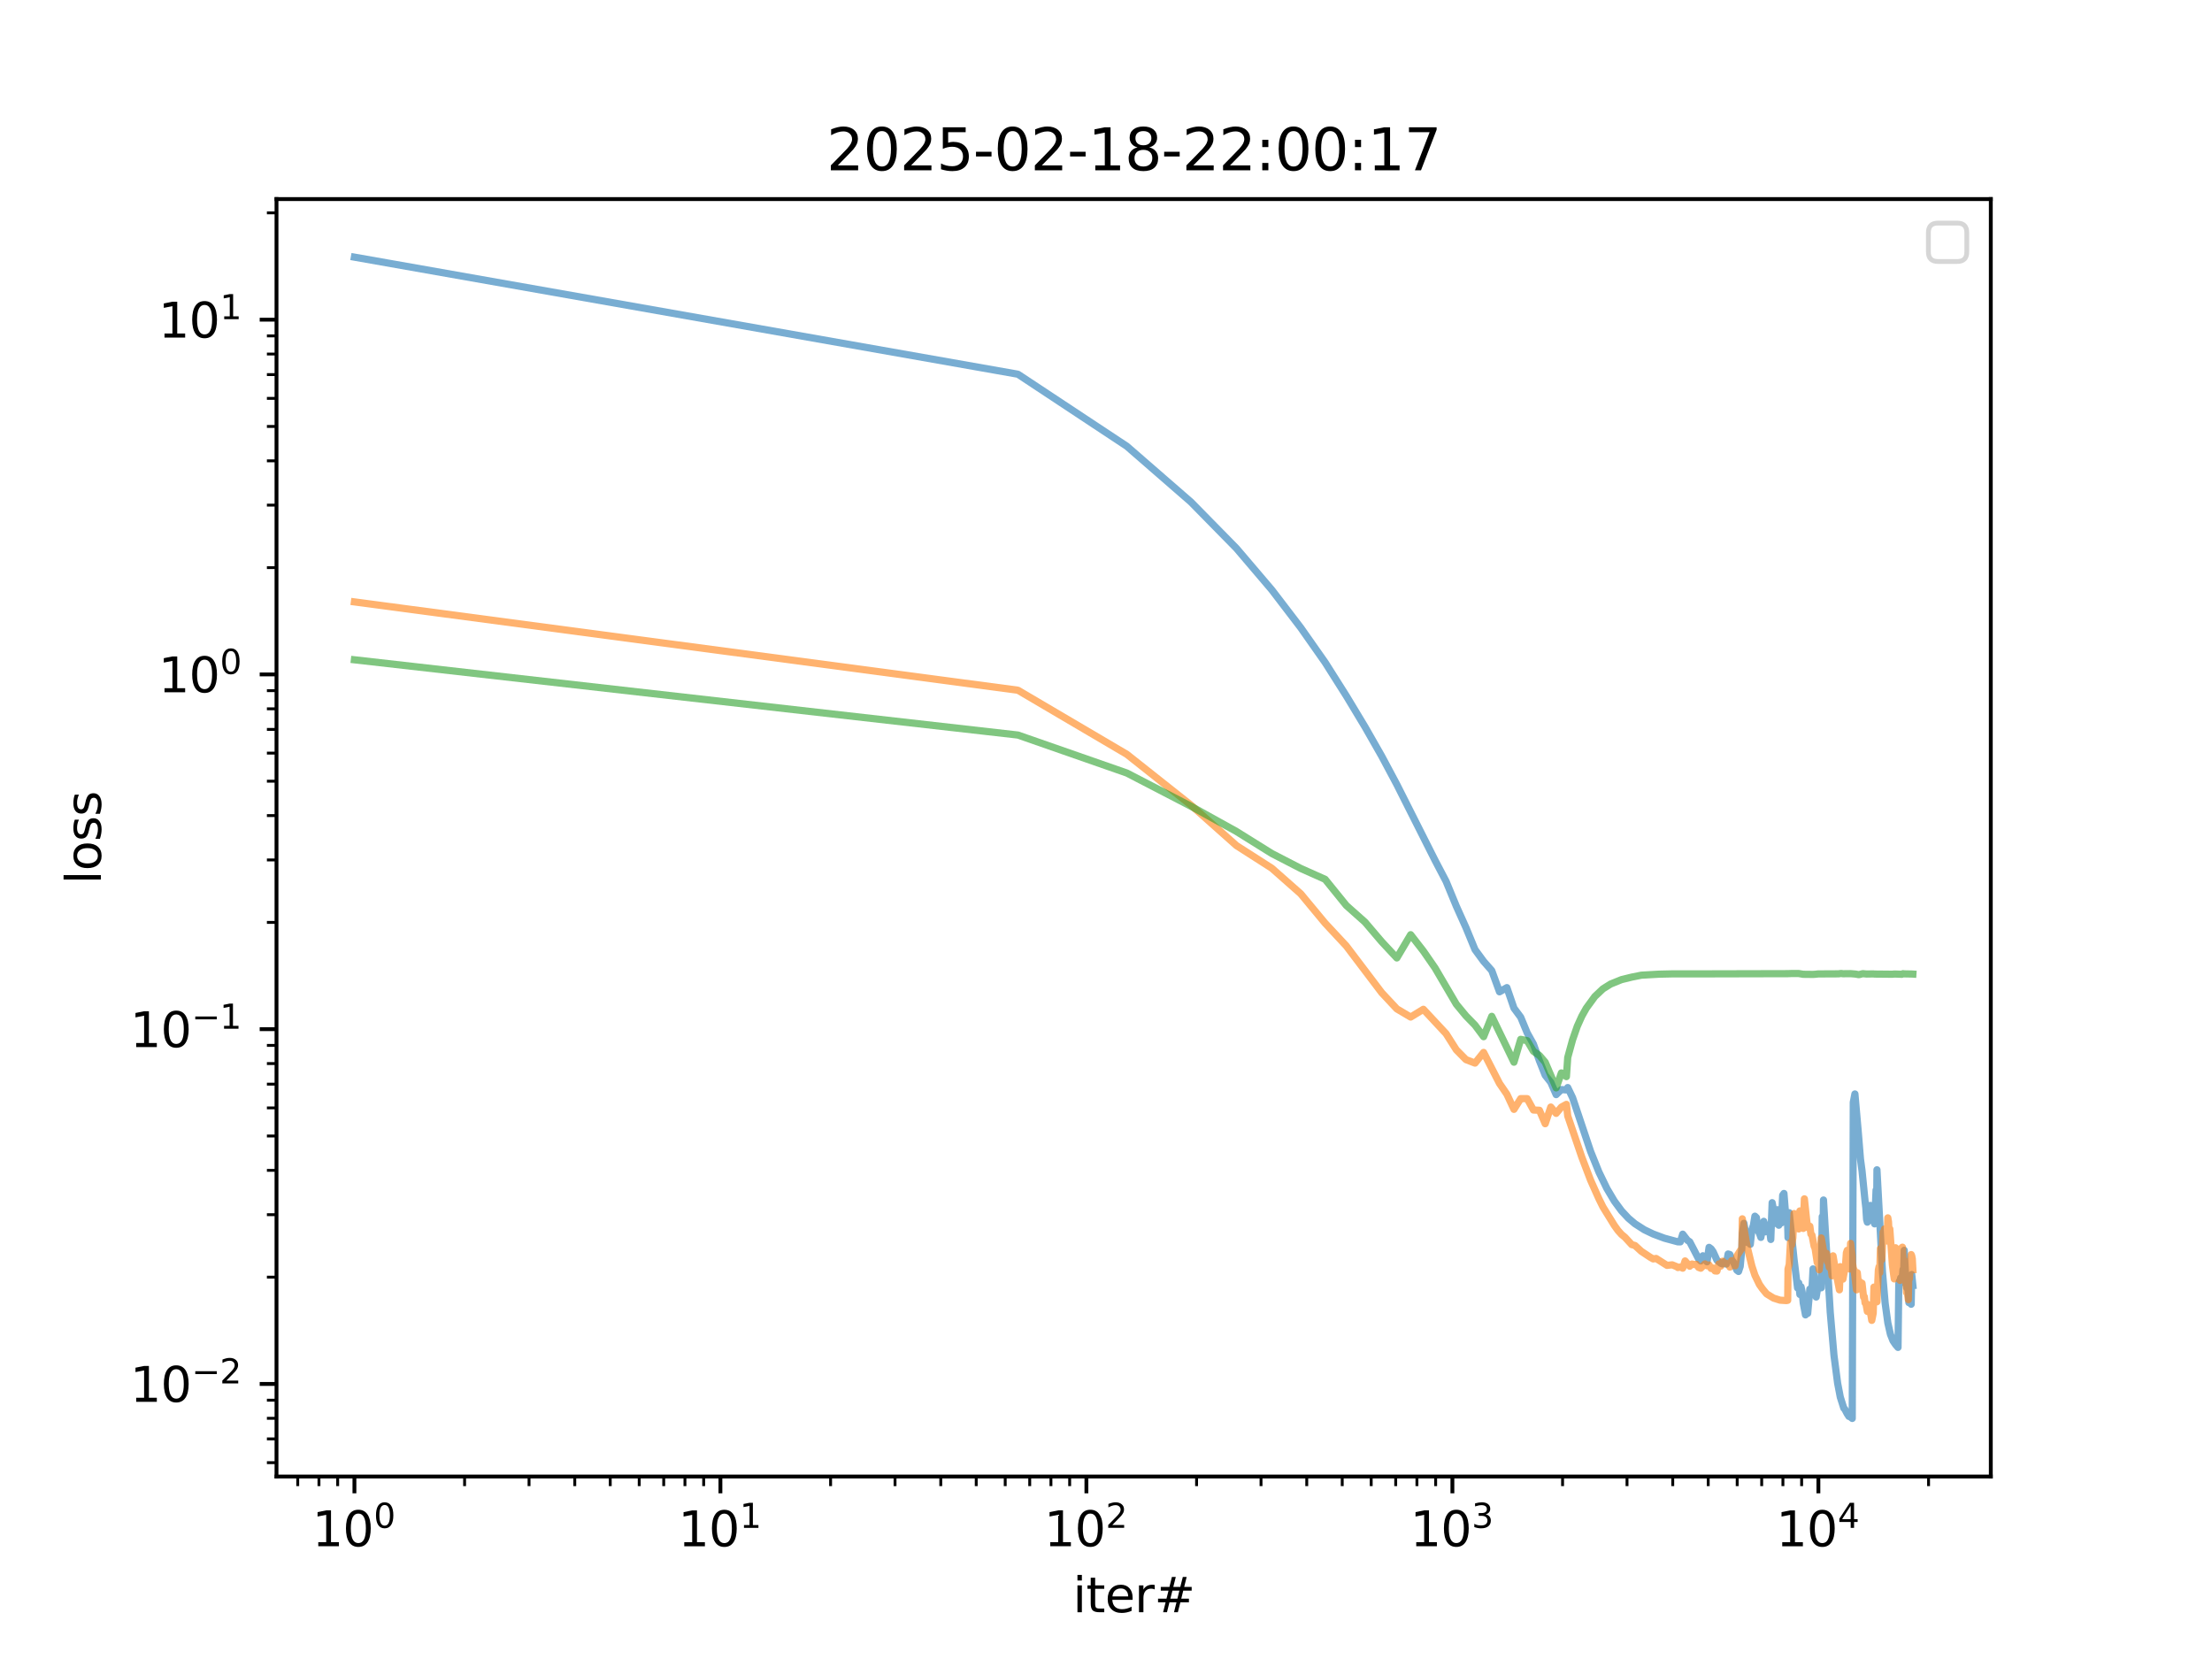 <?xml version="1.0" encoding="utf-8" standalone="no"?>
<!DOCTYPE svg PUBLIC "-//W3C//DTD SVG 1.1//EN"
  "http://www.w3.org/Graphics/SVG/1.1/DTD/svg11.dtd">
<svg xmlns:xlink="http://www.w3.org/1999/xlink" width="460.8pt" height="345.6pt" viewBox="0 0 460.8 345.6" xmlns="http://www.w3.org/2000/svg" version="1.1">
 <defs>
  <style type="text/css">*{stroke-linejoin: round; stroke-linecap: butt}</style>
 </defs>
 <g id="figure_1">
  <g id="patch_1">
   <path d="M 0 345.6 
L 460.8 345.6 
L 460.8 0 
L 0 0 
z
" style="fill: #ffffff"/>
  </g>
  <g id="axes_1">
   <g id="patch_2">
    <path d="M 57.6 307.584 
L 414.72 307.584 
L 414.72 41.472 
L 57.6 41.472 
z
" style="fill: #ffffff"/>
   </g>
   <g id="matplotlib.axis_1">
    <g id="xtick_1">
     <g id="line2d_1">
      <defs>
       <path id="m6dffc5ea0e" d="M 0 0 
L 0 3.5 
" style="stroke: #000000; stroke-width: 0.8"/>
      </defs>
      <g>
       <use xlink:href="#m6dffc5ea0e" x="73.833" y="307.584" style="stroke: #000000; stroke-width: 0.8"/>
      </g>
     </g>
     <g id="text_1">
      <!-- $\mathdefault{10^{0}}$ -->
      <g transform="translate(65.033 322.182) scale(0.1 -0.1)">
       <defs>
        <path id="DejaVuSans-31" d="M 794 531 
L 1825 531 
L 1825 4091 
L 703 3866 
L 703 4441 
L 1819 4666 
L 2450 4666 
L 2450 531 
L 3481 531 
L 3481 0 
L 794 0 
L 794 531 
z
" transform="scale(0.016)"/>
        <path id="DejaVuSans-30" d="M 2034 4250 
Q 1547 4250 1301 3770 
Q 1056 3291 1056 2328 
Q 1056 1369 1301 889 
Q 1547 409 2034 409 
Q 2525 409 2770 889 
Q 3016 1369 3016 2328 
Q 3016 3291 2770 3770 
Q 2525 4250 2034 4250 
z
M 2034 4750 
Q 2819 4750 3233 4129 
Q 3647 3509 3647 2328 
Q 3647 1150 3233 529 
Q 2819 -91 2034 -91 
Q 1250 -91 836 529 
Q 422 1150 422 2328 
Q 422 3509 836 4129 
Q 1250 4750 2034 4750 
z
" transform="scale(0.016)"/>
       </defs>
       <use xlink:href="#DejaVuSans-31" transform="translate(0 0.766)"/>
       <use xlink:href="#DejaVuSans-30" transform="translate(63.623 0.766)"/>
       <use xlink:href="#DejaVuSans-30" transform="translate(128.203 39.047) scale(0.7)"/>
      </g>
     </g>
    </g>
    <g id="xtick_2">
     <g id="line2d_2">
      <g>
       <use xlink:href="#m6dffc5ea0e" x="150.075" y="307.584" style="stroke: #000000; stroke-width: 0.8"/>
      </g>
     </g>
     <g id="text_2">
      <!-- $\mathdefault{10^{1}}$ -->
      <g transform="translate(141.275 322.182) scale(0.1 -0.1)">
       <use xlink:href="#DejaVuSans-31" transform="translate(0 0.684)"/>
       <use xlink:href="#DejaVuSans-30" transform="translate(63.623 0.684)"/>
       <use xlink:href="#DejaVuSans-31" transform="translate(128.203 38.966) scale(0.7)"/>
      </g>
     </g>
    </g>
    <g id="xtick_3">
     <g id="line2d_3">
      <g>
       <use xlink:href="#m6dffc5ea0e" x="226.318" y="307.584" style="stroke: #000000; stroke-width: 0.8"/>
      </g>
     </g>
     <g id="text_3">
      <!-- $\mathdefault{10^{2}}$ -->
      <g transform="translate(217.518 322.182) scale(0.1 -0.1)">
       <defs>
        <path id="DejaVuSans-32" d="M 1228 531 
L 3431 531 
L 3431 0 
L 469 0 
L 469 531 
Q 828 903 1448 1529 
Q 2069 2156 2228 2338 
Q 2531 2678 2651 2914 
Q 2772 3150 2772 3378 
Q 2772 3750 2511 3984 
Q 2250 4219 1831 4219 
Q 1534 4219 1204 4116 
Q 875 4013 500 3803 
L 500 4441 
Q 881 4594 1212 4672 
Q 1544 4750 1819 4750 
Q 2544 4750 2975 4387 
Q 3406 4025 3406 3419 
Q 3406 3131 3298 2873 
Q 3191 2616 2906 2266 
Q 2828 2175 2409 1742 
Q 1991 1309 1228 531 
z
" transform="scale(0.016)"/>
       </defs>
       <use xlink:href="#DejaVuSans-31" transform="translate(0 0.766)"/>
       <use xlink:href="#DejaVuSans-30" transform="translate(63.623 0.766)"/>
       <use xlink:href="#DejaVuSans-32" transform="translate(128.203 39.047) scale(0.7)"/>
      </g>
     </g>
    </g>
    <g id="xtick_4">
     <g id="line2d_4">
      <g>
       <use xlink:href="#m6dffc5ea0e" x="302.56" y="307.584" style="stroke: #000000; stroke-width: 0.8"/>
      </g>
     </g>
     <g id="text_4">
      <!-- $\mathdefault{10^{3}}$ -->
      <g transform="translate(293.76 322.182) scale(0.1 -0.1)">
       <defs>
        <path id="DejaVuSans-33" d="M 2597 2516 
Q 3050 2419 3304 2112 
Q 3559 1806 3559 1356 
Q 3559 666 3084 287 
Q 2609 -91 1734 -91 
Q 1441 -91 1130 -33 
Q 819 25 488 141 
L 488 750 
Q 750 597 1062 519 
Q 1375 441 1716 441 
Q 2309 441 2620 675 
Q 2931 909 2931 1356 
Q 2931 1769 2642 2001 
Q 2353 2234 1838 2234 
L 1294 2234 
L 1294 2753 
L 1863 2753 
Q 2328 2753 2575 2939 
Q 2822 3125 2822 3475 
Q 2822 3834 2567 4026 
Q 2313 4219 1838 4219 
Q 1578 4219 1281 4162 
Q 984 4106 628 3988 
L 628 4550 
Q 988 4650 1302 4700 
Q 1616 4750 1894 4750 
Q 2613 4750 3031 4423 
Q 3450 4097 3450 3541 
Q 3450 3153 3228 2886 
Q 3006 2619 2597 2516 
z
" transform="scale(0.016)"/>
       </defs>
       <use xlink:href="#DejaVuSans-31" transform="translate(0 0.766)"/>
       <use xlink:href="#DejaVuSans-30" transform="translate(63.623 0.766)"/>
       <use xlink:href="#DejaVuSans-33" transform="translate(128.203 39.047) scale(0.7)"/>
      </g>
     </g>
    </g>
    <g id="xtick_5">
     <g id="line2d_5">
      <g>
       <use xlink:href="#m6dffc5ea0e" x="378.803" y="307.584" style="stroke: #000000; stroke-width: 0.8"/>
      </g>
     </g>
     <g id="text_5">
      <!-- $\mathdefault{10^{4}}$ -->
      <g transform="translate(370.003 322.182) scale(0.1 -0.1)">
       <defs>
        <path id="DejaVuSans-34" d="M 2419 4116 
L 825 1625 
L 2419 1625 
L 2419 4116 
z
M 2253 4666 
L 3047 4666 
L 3047 1625 
L 3713 1625 
L 3713 1100 
L 3047 1100 
L 3047 0 
L 2419 0 
L 2419 1100 
L 313 1100 
L 313 1709 
L 2253 4666 
z
" transform="scale(0.016)"/>
       </defs>
       <use xlink:href="#DejaVuSans-31" transform="translate(0 0.684)"/>
       <use xlink:href="#DejaVuSans-30" transform="translate(63.623 0.684)"/>
       <use xlink:href="#DejaVuSans-34" transform="translate(128.203 38.966) scale(0.7)"/>
      </g>
     </g>
    </g>
    <g id="xtick_6">
     <g id="line2d_6">
      <defs>
       <path id="md550fd6988" d="M 0 0 
L 0 2 
" style="stroke: #000000; stroke-width: 0.6"/>
      </defs>
      <g>
       <use xlink:href="#md550fd6988" x="62.023" y="307.584" style="stroke: #000000; stroke-width: 0.6"/>
      </g>
     </g>
    </g>
    <g id="xtick_7">
     <g id="line2d_7">
      <g>
       <use xlink:href="#md550fd6988" x="66.444" y="307.584" style="stroke: #000000; stroke-width: 0.6"/>
      </g>
     </g>
    </g>
    <g id="xtick_8">
     <g id="line2d_8">
      <g>
       <use xlink:href="#md550fd6988" x="70.344" y="307.584" style="stroke: #000000; stroke-width: 0.6"/>
      </g>
     </g>
    </g>
    <g id="xtick_9">
     <g id="line2d_9">
      <g>
       <use xlink:href="#md550fd6988" x="96.784" y="307.584" style="stroke: #000000; stroke-width: 0.6"/>
      </g>
     </g>
    </g>
    <g id="xtick_10">
     <g id="line2d_10">
      <g>
       <use xlink:href="#md550fd6988" x="110.21" y="307.584" style="stroke: #000000; stroke-width: 0.6"/>
      </g>
     </g>
    </g>
    <g id="xtick_11">
     <g id="line2d_11">
      <g>
       <use xlink:href="#md550fd6988" x="119.735" y="307.584" style="stroke: #000000; stroke-width: 0.6"/>
      </g>
     </g>
    </g>
    <g id="xtick_12">
     <g id="line2d_12">
      <g>
       <use xlink:href="#md550fd6988" x="127.124" y="307.584" style="stroke: #000000; stroke-width: 0.6"/>
      </g>
     </g>
    </g>
    <g id="xtick_13">
     <g id="line2d_13">
      <g>
       <use xlink:href="#md550fd6988" x="133.161" y="307.584" style="stroke: #000000; stroke-width: 0.6"/>
      </g>
     </g>
    </g>
    <g id="xtick_14">
     <g id="line2d_14">
      <g>
       <use xlink:href="#md550fd6988" x="138.265" y="307.584" style="stroke: #000000; stroke-width: 0.6"/>
      </g>
     </g>
    </g>
    <g id="xtick_15">
     <g id="line2d_15">
      <g>
       <use xlink:href="#md550fd6988" x="142.687" y="307.584" style="stroke: #000000; stroke-width: 0.6"/>
      </g>
     </g>
    </g>
    <g id="xtick_16">
     <g id="line2d_16">
      <g>
       <use xlink:href="#md550fd6988" x="146.587" y="307.584" style="stroke: #000000; stroke-width: 0.6"/>
      </g>
     </g>
    </g>
    <g id="xtick_17">
     <g id="line2d_17">
      <g>
       <use xlink:href="#md550fd6988" x="173.027" y="307.584" style="stroke: #000000; stroke-width: 0.6"/>
      </g>
     </g>
    </g>
    <g id="xtick_18">
     <g id="line2d_18">
      <g>
       <use xlink:href="#md550fd6988" x="186.452" y="307.584" style="stroke: #000000; stroke-width: 0.6"/>
      </g>
     </g>
    </g>
    <g id="xtick_19">
     <g id="line2d_19">
      <g>
       <use xlink:href="#md550fd6988" x="195.978" y="307.584" style="stroke: #000000; stroke-width: 0.6"/>
      </g>
     </g>
    </g>
    <g id="xtick_20">
     <g id="line2d_20">
      <g>
       <use xlink:href="#md550fd6988" x="203.366" y="307.584" style="stroke: #000000; stroke-width: 0.6"/>
      </g>
     </g>
    </g>
    <g id="xtick_21">
     <g id="line2d_21">
      <g>
       <use xlink:href="#md550fd6988" x="209.403" y="307.584" style="stroke: #000000; stroke-width: 0.6"/>
      </g>
     </g>
    </g>
    <g id="xtick_22">
     <g id="line2d_22">
      <g>
       <use xlink:href="#md550fd6988" x="214.508" y="307.584" style="stroke: #000000; stroke-width: 0.6"/>
      </g>
     </g>
    </g>
    <g id="xtick_23">
     <g id="line2d_23">
      <g>
       <use xlink:href="#md550fd6988" x="218.929" y="307.584" style="stroke: #000000; stroke-width: 0.6"/>
      </g>
     </g>
    </g>
    <g id="xtick_24">
     <g id="line2d_24">
      <g>
       <use xlink:href="#md550fd6988" x="222.829" y="307.584" style="stroke: #000000; stroke-width: 0.6"/>
      </g>
     </g>
    </g>
    <g id="xtick_25">
     <g id="line2d_25">
      <g>
       <use xlink:href="#md550fd6988" x="249.269" y="307.584" style="stroke: #000000; stroke-width: 0.6"/>
      </g>
     </g>
    </g>
    <g id="xtick_26">
     <g id="line2d_26">
      <g>
       <use xlink:href="#md550fd6988" x="262.695" y="307.584" style="stroke: #000000; stroke-width: 0.6"/>
      </g>
     </g>
    </g>
    <g id="xtick_27">
     <g id="line2d_27">
      <g>
       <use xlink:href="#md550fd6988" x="272.22" y="307.584" style="stroke: #000000; stroke-width: 0.6"/>
      </g>
     </g>
    </g>
    <g id="xtick_28">
     <g id="line2d_28">
      <g>
       <use xlink:href="#md550fd6988" x="279.609" y="307.584" style="stroke: #000000; stroke-width: 0.6"/>
      </g>
     </g>
    </g>
    <g id="xtick_29">
     <g id="line2d_29">
      <g>
       <use xlink:href="#md550fd6988" x="285.646" y="307.584" style="stroke: #000000; stroke-width: 0.6"/>
      </g>
     </g>
    </g>
    <g id="xtick_30">
     <g id="line2d_30">
      <g>
       <use xlink:href="#md550fd6988" x="290.75" y="307.584" style="stroke: #000000; stroke-width: 0.6"/>
      </g>
     </g>
    </g>
    <g id="xtick_31">
     <g id="line2d_31">
      <g>
       <use xlink:href="#md550fd6988" x="295.172" y="307.584" style="stroke: #000000; stroke-width: 0.6"/>
      </g>
     </g>
    </g>
    <g id="xtick_32">
     <g id="line2d_32">
      <g>
       <use xlink:href="#md550fd6988" x="299.072" y="307.584" style="stroke: #000000; stroke-width: 0.6"/>
      </g>
     </g>
    </g>
    <g id="xtick_33">
     <g id="line2d_33">
      <g>
       <use xlink:href="#md550fd6988" x="325.512" y="307.584" style="stroke: #000000; stroke-width: 0.6"/>
      </g>
     </g>
    </g>
    <g id="xtick_34">
     <g id="line2d_34">
      <g>
       <use xlink:href="#md550fd6988" x="338.937" y="307.584" style="stroke: #000000; stroke-width: 0.6"/>
      </g>
     </g>
    </g>
    <g id="xtick_35">
     <g id="line2d_35">
      <g>
       <use xlink:href="#md550fd6988" x="348.463" y="307.584" style="stroke: #000000; stroke-width: 0.6"/>
      </g>
     </g>
    </g>
    <g id="xtick_36">
     <g id="line2d_36">
      <g>
       <use xlink:href="#md550fd6988" x="355.852" y="307.584" style="stroke: #000000; stroke-width: 0.6"/>
      </g>
     </g>
    </g>
    <g id="xtick_37">
     <g id="line2d_37">
      <g>
       <use xlink:href="#md550fd6988" x="361.889" y="307.584" style="stroke: #000000; stroke-width: 0.6"/>
      </g>
     </g>
    </g>
    <g id="xtick_38">
     <g id="line2d_38">
      <g>
       <use xlink:href="#md550fd6988" x="366.993" y="307.584" style="stroke: #000000; stroke-width: 0.6"/>
      </g>
     </g>
    </g>
    <g id="xtick_39">
     <g id="line2d_39">
      <g>
       <use xlink:href="#md550fd6988" x="371.414" y="307.584" style="stroke: #000000; stroke-width: 0.6"/>
      </g>
     </g>
    </g>
    <g id="xtick_40">
     <g id="line2d_40">
      <g>
       <use xlink:href="#md550fd6988" x="375.314" y="307.584" style="stroke: #000000; stroke-width: 0.6"/>
      </g>
     </g>
    </g>
    <g id="xtick_41">
     <g id="line2d_41">
      <g>
       <use xlink:href="#md550fd6988" x="401.754" y="307.584" style="stroke: #000000; stroke-width: 0.6"/>
      </g>
     </g>
    </g>
    <g id="text_6">
     <!-- iter# -->
     <g transform="translate(223.489 335.861) scale(0.1 -0.1)">
      <defs>
       <path id="DejaVuSans-69" d="M 603 3500 
L 1178 3500 
L 1178 0 
L 603 0 
L 603 3500 
z
M 603 4863 
L 1178 4863 
L 1178 4134 
L 603 4134 
L 603 4863 
z
" transform="scale(0.016)"/>
       <path id="DejaVuSans-74" d="M 1172 4494 
L 1172 3500 
L 2356 3500 
L 2356 3053 
L 1172 3053 
L 1172 1153 
Q 1172 725 1289 603 
Q 1406 481 1766 481 
L 2356 481 
L 2356 0 
L 1766 0 
Q 1100 0 847 248 
Q 594 497 594 1153 
L 594 3053 
L 172 3053 
L 172 3500 
L 594 3500 
L 594 4494 
L 1172 4494 
z
" transform="scale(0.016)"/>
       <path id="DejaVuSans-65" d="M 3597 1894 
L 3597 1613 
L 953 1613 
Q 991 1019 1311 708 
Q 1631 397 2203 397 
Q 2534 397 2845 478 
Q 3156 559 3463 722 
L 3463 178 
Q 3153 47 2828 -22 
Q 2503 -91 2169 -91 
Q 1331 -91 842 396 
Q 353 884 353 1716 
Q 353 2575 817 3079 
Q 1281 3584 2069 3584 
Q 2775 3584 3186 3129 
Q 3597 2675 3597 1894 
z
M 3022 2063 
Q 3016 2534 2758 2815 
Q 2500 3097 2075 3097 
Q 1594 3097 1305 2825 
Q 1016 2553 972 2059 
L 3022 2063 
z
" transform="scale(0.016)"/>
       <path id="DejaVuSans-72" d="M 2631 2963 
Q 2534 3019 2420 3045 
Q 2306 3072 2169 3072 
Q 1681 3072 1420 2755 
Q 1159 2438 1159 1844 
L 1159 0 
L 581 0 
L 581 3500 
L 1159 3500 
L 1159 2956 
Q 1341 3275 1631 3429 
Q 1922 3584 2338 3584 
Q 2397 3584 2469 3576 
Q 2541 3569 2628 3553 
L 2631 2963 
z
" transform="scale(0.016)"/>
       <path id="DejaVuSans-23" d="M 3272 2816 
L 2363 2816 
L 2100 1772 
L 3016 1772 
L 3272 2816 
z
M 2803 4594 
L 2478 3297 
L 3391 3297 
L 3719 4594 
L 4219 4594 
L 3897 3297 
L 4872 3297 
L 4872 2816 
L 3775 2816 
L 3519 1772 
L 4513 1772 
L 4513 1294 
L 3397 1294 
L 3072 0 
L 2572 0 
L 2894 1294 
L 1978 1294 
L 1656 0 
L 1153 0 
L 1478 1294 
L 494 1294 
L 494 1772 
L 1594 1772 
L 1856 2816 
L 850 2816 
L 850 3297 
L 1978 3297 
L 2297 4594 
L 2803 4594 
z
" transform="scale(0.016)"/>
      </defs>
      <use xlink:href="#DejaVuSans-69"/>
      <use xlink:href="#DejaVuSans-74" x="27.783"/>
      <use xlink:href="#DejaVuSans-65" x="66.992"/>
      <use xlink:href="#DejaVuSans-72" x="128.516"/>
      <use xlink:href="#DejaVuSans-23" x="169.629"/>
     </g>
    </g>
   </g>
   <g id="matplotlib.axis_2">
    <g id="ytick_1">
     <g id="line2d_42">
      <defs>
       <path id="mde129b23b1" d="M 0 0 
L -3.5 0 
" style="stroke: #000000; stroke-width: 0.8"/>
      </defs>
      <g>
       <use xlink:href="#mde129b23b1" x="57.6" y="288.301" style="stroke: #000000; stroke-width: 0.8"/>
      </g>
     </g>
     <g id="text_7">
      <!-- $\mathdefault{10^{-2}}$ -->
      <g transform="translate(27.1 292.1) scale(0.1 -0.1)">
       <defs>
        <path id="DejaVuSans-2212" d="M 678 2272 
L 4684 2272 
L 4684 1741 
L 678 1741 
L 678 2272 
z
" transform="scale(0.016)"/>
       </defs>
       <use xlink:href="#DejaVuSans-31" transform="translate(0 0.766)"/>
       <use xlink:href="#DejaVuSans-30" transform="translate(63.623 0.766)"/>
       <use xlink:href="#DejaVuSans-2212" transform="translate(128.203 39.047) scale(0.7)"/>
       <use xlink:href="#DejaVuSans-32" transform="translate(186.855 39.047) scale(0.7)"/>
      </g>
     </g>
    </g>
    <g id="ytick_2">
     <g id="line2d_43">
      <g>
       <use xlink:href="#mde129b23b1" x="57.6" y="214.397" style="stroke: #000000; stroke-width: 0.8"/>
      </g>
     </g>
     <g id="text_8">
      <!-- $\mathdefault{10^{-1}}$ -->
      <g transform="translate(27.1 218.196) scale(0.1 -0.1)">
       <use xlink:href="#DejaVuSans-31" transform="translate(0 0.684)"/>
       <use xlink:href="#DejaVuSans-30" transform="translate(63.623 0.684)"/>
       <use xlink:href="#DejaVuSans-2212" transform="translate(128.203 38.966) scale(0.7)"/>
       <use xlink:href="#DejaVuSans-31" transform="translate(186.855 38.966) scale(0.7)"/>
      </g>
     </g>
    </g>
    <g id="ytick_3">
     <g id="line2d_44">
      <g>
       <use xlink:href="#mde129b23b1" x="57.6" y="140.494" style="stroke: #000000; stroke-width: 0.8"/>
      </g>
     </g>
     <g id="text_9">
      <!-- $\mathdefault{10^{0}}$ -->
      <g transform="translate(33 144.293) scale(0.1 -0.1)">
       <use xlink:href="#DejaVuSans-31" transform="translate(0 0.766)"/>
       <use xlink:href="#DejaVuSans-30" transform="translate(63.623 0.766)"/>
       <use xlink:href="#DejaVuSans-30" transform="translate(128.203 39.047) scale(0.7)"/>
      </g>
     </g>
    </g>
    <g id="ytick_4">
     <g id="line2d_45">
      <g>
       <use xlink:href="#mde129b23b1" x="57.6" y="66.591" style="stroke: #000000; stroke-width: 0.8"/>
      </g>
     </g>
     <g id="text_10">
      <!-- $\mathdefault{10^{1}}$ -->
      <g transform="translate(33 70.39) scale(0.1 -0.1)">
       <use xlink:href="#DejaVuSans-31" transform="translate(0 0.684)"/>
       <use xlink:href="#DejaVuSans-30" transform="translate(63.623 0.684)"/>
       <use xlink:href="#DejaVuSans-31" transform="translate(128.203 38.966) scale(0.7)"/>
      </g>
     </g>
    </g>
    <g id="ytick_5">
     <g id="line2d_46">
      <defs>
       <path id="m8950543a00" d="M 0 0 
L -2 0 
" style="stroke: #000000; stroke-width: 0.6"/>
      </defs>
      <g>
       <use xlink:href="#m8950543a00" x="57.6" y="304.696" style="stroke: #000000; stroke-width: 0.6"/>
      </g>
     </g>
    </g>
    <g id="ytick_6">
     <g id="line2d_47">
      <g>
       <use xlink:href="#m8950543a00" x="57.6" y="299.748" style="stroke: #000000; stroke-width: 0.6"/>
      </g>
     </g>
    </g>
    <g id="ytick_7">
     <g id="line2d_48">
      <g>
       <use xlink:href="#m8950543a00" x="57.6" y="295.462" style="stroke: #000000; stroke-width: 0.6"/>
      </g>
     </g>
    </g>
    <g id="ytick_8">
     <g id="line2d_49">
      <g>
       <use xlink:href="#m8950543a00" x="57.6" y="291.682" style="stroke: #000000; stroke-width: 0.6"/>
      </g>
     </g>
    </g>
    <g id="ytick_9">
     <g id="line2d_50">
      <g>
       <use xlink:href="#m8950543a00" x="57.6" y="266.053" style="stroke: #000000; stroke-width: 0.6"/>
      </g>
     </g>
    </g>
    <g id="ytick_10">
     <g id="line2d_51">
      <g>
       <use xlink:href="#m8950543a00" x="57.6" y="253.04" style="stroke: #000000; stroke-width: 0.6"/>
      </g>
     </g>
    </g>
    <g id="ytick_11">
     <g id="line2d_52">
      <g>
       <use xlink:href="#m8950543a00" x="57.6" y="243.806" style="stroke: #000000; stroke-width: 0.6"/>
      </g>
     </g>
    </g>
    <g id="ytick_12">
     <g id="line2d_53">
      <g>
       <use xlink:href="#m8950543a00" x="57.6" y="236.644" style="stroke: #000000; stroke-width: 0.6"/>
      </g>
     </g>
    </g>
    <g id="ytick_13">
     <g id="line2d_54">
      <g>
       <use xlink:href="#m8950543a00" x="57.6" y="230.793" style="stroke: #000000; stroke-width: 0.6"/>
      </g>
     </g>
    </g>
    <g id="ytick_14">
     <g id="line2d_55">
      <g>
       <use xlink:href="#m8950543a00" x="57.6" y="225.845" style="stroke: #000000; stroke-width: 0.6"/>
      </g>
     </g>
    </g>
    <g id="ytick_15">
     <g id="line2d_56">
      <g>
       <use xlink:href="#m8950543a00" x="57.6" y="221.559" style="stroke: #000000; stroke-width: 0.6"/>
      </g>
     </g>
    </g>
    <g id="ytick_16">
     <g id="line2d_57">
      <g>
       <use xlink:href="#m8950543a00" x="57.6" y="217.779" style="stroke: #000000; stroke-width: 0.6"/>
      </g>
     </g>
    </g>
    <g id="ytick_17">
     <g id="line2d_58">
      <g>
       <use xlink:href="#m8950543a00" x="57.6" y="192.15" style="stroke: #000000; stroke-width: 0.6"/>
      </g>
     </g>
    </g>
    <g id="ytick_18">
     <g id="line2d_59">
      <g>
       <use xlink:href="#m8950543a00" x="57.6" y="179.136" style="stroke: #000000; stroke-width: 0.6"/>
      </g>
     </g>
    </g>
    <g id="ytick_19">
     <g id="line2d_60">
      <g>
       <use xlink:href="#m8950543a00" x="57.6" y="169.903" style="stroke: #000000; stroke-width: 0.6"/>
      </g>
     </g>
    </g>
    <g id="ytick_20">
     <g id="line2d_61">
      <g>
       <use xlink:href="#m8950543a00" x="57.6" y="162.741" style="stroke: #000000; stroke-width: 0.6"/>
      </g>
     </g>
    </g>
    <g id="ytick_21">
     <g id="line2d_62">
      <g>
       <use xlink:href="#m8950543a00" x="57.6" y="156.889" style="stroke: #000000; stroke-width: 0.6"/>
      </g>
     </g>
    </g>
    <g id="ytick_22">
     <g id="line2d_63">
      <g>
       <use xlink:href="#m8950543a00" x="57.6" y="151.942" style="stroke: #000000; stroke-width: 0.6"/>
      </g>
     </g>
    </g>
    <g id="ytick_23">
     <g id="line2d_64">
      <g>
       <use xlink:href="#m8950543a00" x="57.6" y="147.656" style="stroke: #000000; stroke-width: 0.6"/>
      </g>
     </g>
    </g>
    <g id="ytick_24">
     <g id="line2d_65">
      <g>
       <use xlink:href="#m8950543a00" x="57.6" y="143.876" style="stroke: #000000; stroke-width: 0.6"/>
      </g>
     </g>
    </g>
    <g id="ytick_25">
     <g id="line2d_66">
      <g>
       <use xlink:href="#m8950543a00" x="57.6" y="118.247" style="stroke: #000000; stroke-width: 0.6"/>
      </g>
     </g>
    </g>
    <g id="ytick_26">
     <g id="line2d_67">
      <g>
       <use xlink:href="#m8950543a00" x="57.6" y="105.233" style="stroke: #000000; stroke-width: 0.6"/>
      </g>
     </g>
    </g>
    <g id="ytick_27">
     <g id="line2d_68">
      <g>
       <use xlink:href="#m8950543a00" x="57.6" y="96" style="stroke: #000000; stroke-width: 0.6"/>
      </g>
     </g>
    </g>
    <g id="ytick_28">
     <g id="line2d_69">
      <g>
       <use xlink:href="#m8950543a00" x="57.6" y="88.838" style="stroke: #000000; stroke-width: 0.6"/>
      </g>
     </g>
    </g>
    <g id="ytick_29">
     <g id="line2d_70">
      <g>
       <use xlink:href="#m8950543a00" x="57.6" y="82.986" style="stroke: #000000; stroke-width: 0.6"/>
      </g>
     </g>
    </g>
    <g id="ytick_30">
     <g id="line2d_71">
      <g>
       <use xlink:href="#m8950543a00" x="57.6" y="78.039" style="stroke: #000000; stroke-width: 0.6"/>
      </g>
     </g>
    </g>
    <g id="ytick_31">
     <g id="line2d_72">
      <g>
       <use xlink:href="#m8950543a00" x="57.6" y="73.753" style="stroke: #000000; stroke-width: 0.6"/>
      </g>
     </g>
    </g>
    <g id="ytick_32">
     <g id="line2d_73">
      <g>
       <use xlink:href="#m8950543a00" x="57.6" y="69.972" style="stroke: #000000; stroke-width: 0.6"/>
      </g>
     </g>
    </g>
    <g id="ytick_33">
     <g id="line2d_74">
      <g>
       <use xlink:href="#m8950543a00" x="57.6" y="44.344" style="stroke: #000000; stroke-width: 0.6"/>
      </g>
     </g>
    </g>
    <g id="text_11">
     <!-- loss -->
     <g transform="translate(21.02 184.186) rotate(-90) scale(0.1 -0.1)">
      <defs>
       <path id="DejaVuSans-6c" d="M 603 4863 
L 1178 4863 
L 1178 0 
L 603 0 
L 603 4863 
z
" transform="scale(0.016)"/>
       <path id="DejaVuSans-6f" d="M 1959 3097 
Q 1497 3097 1228 2736 
Q 959 2375 959 1747 
Q 959 1119 1226 758 
Q 1494 397 1959 397 
Q 2419 397 2687 759 
Q 2956 1122 2956 1747 
Q 2956 2369 2687 2733 
Q 2419 3097 1959 3097 
z
M 1959 3584 
Q 2709 3584 3137 3096 
Q 3566 2609 3566 1747 
Q 3566 888 3137 398 
Q 2709 -91 1959 -91 
Q 1206 -91 779 398 
Q 353 888 353 1747 
Q 353 2609 779 3096 
Q 1206 3584 1959 3584 
z
" transform="scale(0.016)"/>
       <path id="DejaVuSans-73" d="M 2834 3397 
L 2834 2853 
Q 2591 2978 2328 3040 
Q 2066 3103 1784 3103 
Q 1356 3103 1142 2972 
Q 928 2841 928 2578 
Q 928 2378 1081 2264 
Q 1234 2150 1697 2047 
L 1894 2003 
Q 2506 1872 2764 1633 
Q 3022 1394 3022 966 
Q 3022 478 2636 193 
Q 2250 -91 1575 -91 
Q 1294 -91 989 -36 
Q 684 19 347 128 
L 347 722 
Q 666 556 975 473 
Q 1284 391 1588 391 
Q 1994 391 2212 530 
Q 2431 669 2431 922 
Q 2431 1156 2273 1281 
Q 2116 1406 1581 1522 
L 1381 1569 
Q 847 1681 609 1914 
Q 372 2147 372 2553 
Q 372 3047 722 3315 
Q 1072 3584 1716 3584 
Q 2034 3584 2315 3537 
Q 2597 3491 2834 3397 
z
" transform="scale(0.016)"/>
      </defs>
      <use xlink:href="#DejaVuSans-6c"/>
      <use xlink:href="#DejaVuSans-6f" x="27.783"/>
      <use xlink:href="#DejaVuSans-73" x="88.965"/>
      <use xlink:href="#DejaVuSans-73" x="141.064"/>
     </g>
    </g>
   </g>
   <g id="line2d_75">
    <path d="M 73.833 53.568 
L 212.054 77.957 
L 234.749 92.968 
L 248.089 104.569 
L 257.572 114.225 
L 264.935 122.87 
L 270.955 130.744 
L 276.047 137.994 
L 280.459 144.962 
L 284.352 151.42 
L 287.835 157.524 
L 290.986 163.427 
L 298.961 179.25 
L 301.243 183.6 
L 303.378 188.774 
L 305.383 193.237 
L 307.274 197.823 
L 309.063 200.262 
L 310.76 202.192 
L 312.374 206.613 
L 313.914 205.739 
L 315.384 210.01 
L 316.793 211.909 
L 318.144 215.173 
L 319.441 217.502 
L 320.69 220.981 
L 321.894 223.998 
L 323.055 225.468 
L 324.177 228.028 
L 325.262 226.978 
L 326.313 227.054 
L 326.587 226.557 
L 327.597 228.662 
L 331.355 239.871 
L 333.085 244.166 
L 334.73 247.564 
L 336.296 250.208 
L 337.792 252.238 
L 339.223 253.774 
L 340.595 254.932 
L 342.551 256.186 
L 344.399 257.072 
L 346.712 257.935 
L 349.53 258.698 
L 350.039 258.707 
L 350.54 257.099 
L 351.521 258.37 
L 352 258.691 
L 352.939 260.484 
L 353.852 262.258 
L 354.299 262.673 
L 354.74 261.601 
L 355.606 262.856 
L 356.03 259.846 
L 356.449 260.154 
L 356.862 260.735 
L 357.675 262.522 
L 358.467 263.172 
L 358.857 263.303 
L 359.241 262.817 
L 359.622 263.34 
L 359.998 261.229 
L 360.37 261.346 
L 360.737 262.454 
L 361.101 262.9 
L 361.817 264.6 
L 362.169 264.87 
L 362.517 263.803 
L 362.862 260.081 
L 362.953 256.952 
L 363.293 254.838 
L 363.963 258.824 
L 364.293 257.695 
L 364.62 259.212 
L 364.944 256.211 
L 365.264 255.253 
L 365.582 253.354 
L 365.896 253.652 
L 366.208 256.363 
L 366.516 256.907 
L 366.822 257.774 
L 367.425 254.425 
L 367.723 256.613 
L 368.017 255.262 
L 368.31 255.188 
L 368.599 255.895 
L 368.886 258.204 
L 369.171 250.541 
L 369.453 252.019 
L 369.733 254.191 
L 370.011 254.88 
L 370.286 252.009 
L 370.559 255.239 
L 370.83 254.592 
L 371.098 254.756 
L 371.364 248.995 
L 371.629 248.618 
L 371.891 251.898 
L 372.151 253.18 
L 372.409 255.231 
L 372.477 257.819 
L 372.733 252.633 
L 373.736 262.372 
L 374.468 268.309 
L 374.709 267.257 
L 374.948 269.659 
L 375.185 268.042 
L 375.421 269.131 
L 375.655 271.48 
L 376.117 273.915 
L 376.346 273.231 
L 376.574 273.602 
L 377.024 268.538 
L 377.247 268.915 
L 377.468 268.576 
L 377.688 264.333 
L 377.907 265.79 
L 378.339 270.197 
L 378.766 267.638 
L 378.978 267.857 
L 379.188 267.059 
L 379.397 268.274 
L 379.604 253.444 
L 379.81 254.024 
L 379.865 249.982 
L 381.271 273.35 
L 382.049 282.345 
L 382.809 288.139 
L 383.367 291.044 
L 384.098 293.35 
L 384.278 293.507 
L 384.812 294.521 
L 385.164 295.064 
L 385.338 295.053 
L 385.856 295.488 
L 386.072 229.647 
L 386.411 227.891 
L 387.078 235.431 
L 387.569 241.451 
L 387.893 243.894 
L 388.531 250.258 
L 388.688 251.631 
L 388.845 254.024 
L 389.001 254.603 
L 389.157 252.751 
L 389.311 254.345 
L 389.465 254.19 
L 389.618 251.109 
L 390.074 253.3 
L 390.224 253.223 
L 390.374 253.446 
L 390.523 254.953 
L 390.819 247.917 
L 390.966 248.561 
L 391.005 243.687 
L 392.158 265.049 
L 392.719 271.533 
L 393.271 275.579 
L 393.815 277.977 
L 394.349 279.312 
L 394.875 280.088 
L 395.392 280.69 
L 395.554 267.405 
L 395.682 266.886 
L 395.809 267.048 
L 395.936 266.228 
L 396.187 267.177 
L 396.437 264.437 
L 396.561 265.377 
L 396.685 260.459 
L 396.931 265.053 
L 397.053 265.767 
L 397.175 268.245 
L 397.297 267.108 
L 397.418 267.485 
L 397.658 271.363 
L 397.778 270.357 
L 397.897 270.592 
L 398.016 269.954 
L 398.135 271.699 
L 398.253 265.509 
L 398.487 267.812 
L 398.487 267.812 
" clip-path="url(#pc47ed2ef13)" style="fill: none; stroke: #1f77b4; stroke-opacity: 0.6; stroke-width: 1.5; stroke-linecap: square"/>
   </g>
   <g id="line2d_76">
    <path d="M 73.833 125.385 
L 212.054 143.786 
L 234.749 157.14 
L 248.089 167.712 
L 257.572 176.147 
L 264.935 180.863 
L 270.955 186.18 
L 276.047 192.316 
L 280.459 197.057 
L 287.835 206.795 
L 290.986 210.166 
L 293.863 211.873 
L 296.51 210.251 
L 301.243 215.332 
L 303.378 218.697 
L 305.383 220.735 
L 307.274 221.463 
L 309.063 219.239 
L 312.374 225.705 
L 313.914 227.953 
L 315.384 231.099 
L 316.793 228.862 
L 318.144 228.869 
L 319.441 231.237 
L 320.69 231.288 
L 321.894 234.093 
L 323.055 230.615 
L 324.177 231.934 
L 325.262 230.63 
L 326.313 230.059 
L 326.587 232.479 
L 329.529 241.089 
L 331.355 245.872 
L 333.085 249.736 
L 333.918 251.42 
L 336.296 255.272 
L 337.052 256.326 
L 337.792 257.153 
L 338.515 257.752 
L 339.916 259.271 
L 340.595 259.459 
L 341.912 260.668 
L 343.795 261.92 
L 344.399 262.26 
L 344.993 262.157 
L 347.266 263.6 
L 348.347 263.486 
L 349.393 263.916 
L 349.53 264.053 
L 350.039 263.938 
L 350.54 264.187 
L 351.034 262.674 
L 352 263.775 
L 352.473 263.319 
L 352.939 263.43 
L 353.399 263.384 
L 353.852 264.028 
L 354.299 264.192 
L 355.176 263.293 
L 355.606 263.679 
L 356.03 263.507 
L 356.449 264.239 
L 356.862 264.148 
L 357.271 264.757 
L 357.675 264.788 
L 358.073 263.298 
L 358.467 263.753 
L 358.857 262.731 
L 359.241 263.094 
L 359.998 263.307 
L 360.37 263.958 
L 360.737 262.622 
L 361.461 263.685 
L 361.817 261.663 
L 362.862 260.022 
L 362.953 253.903 
L 363.963 259.69 
L 364.944 263.722 
L 365.582 265.653 
L 366.516 267.586 
L 367.125 268.451 
L 368.017 269.532 
L 369.453 270.413 
L 370.83 270.85 
L 372.151 270.934 
L 372.409 270.878 
L 372.477 264.354 
L 372.733 263.388 
L 372.986 258.839 
L 373.238 259.343 
L 373.488 257.864 
L 373.736 252.806 
L 373.982 254.806 
L 374.226 253.632 
L 374.468 255.499 
L 374.709 256.013 
L 374.948 252.258 
L 375.421 253.826 
L 375.655 255.907 
L 375.887 249.743 
L 376.346 254.053 
L 376.574 255.712 
L 376.8 255.47 
L 377.024 255.45 
L 377.247 257.093 
L 377.468 257.305 
L 377.907 259.595 
L 378.124 260.109 
L 378.554 262.996 
L 378.766 262.966 
L 378.978 264.524 
L 379.188 262.332 
L 379.397 257.887 
L 380.07 261.726 
L 380.273 261.134 
L 380.475 261.089 
L 380.676 262.82 
L 380.876 262.931 
L 381.074 264.005 
L 381.271 263.022 
L 381.662 265.769 
L 381.856 261.61 
L 382.24 263.887 
L 383.182 268.697 
L 383.367 263.869 
L 383.734 266.198 
L 383.916 266.464 
L 384.457 263.541 
L 384.635 260.99 
L 384.812 260.469 
L 384.988 260.765 
L 385.338 264.354 
L 385.512 259.01 
L 385.856 261.704 
L 385.901 263.053 
L 386.072 264.183 
L 386.242 264.541 
L 386.579 267.386 
L 386.746 268.697 
L 386.912 265.132 
L 387.242 268.511 
L 387.406 266.996 
L 387.569 268.26 
L 387.893 267.315 
L 388.213 270.195 
L 388.372 270.134 
L 388.531 271.42 
L 388.688 271.421 
L 389.001 273.19 
L 389.157 271.789 
L 389.311 271.944 
L 389.771 274.131 
L 389.923 275.058 
L 390.224 273.559 
L 390.374 268.129 
L 390.523 269.727 
L 390.819 268.276 
L 391.005 271.186 
L 391.297 264.564 
L 391.442 263.895 
L 391.587 265.132 
L 391.73 260.102 
L 392.016 262.406 
L 392.299 256.66 
L 392.44 258.637 
L 392.58 256.007 
L 392.719 258.517 
L 392.858 257.599 
L 392.997 258.397 
L 393.134 258.531 
L 393.271 253.699 
L 393.408 254.527 
L 393.544 257.227 
L 393.68 256.002 
L 394.216 263.466 
L 394.481 265.521 
L 394.613 266.423 
L 394.875 259.93 
L 395.005 260.465 
L 395.264 264.152 
L 395.392 261.974 
L 395.426 263.526 
L 395.554 263.291 
L 395.809 266.722 
L 395.936 265.58 
L 396.187 259.911 
L 396.312 259.812 
L 396.437 262.456 
L 396.561 262.462 
L 396.808 265.539 
L 396.931 265.383 
L 397.175 269.282 
L 397.297 268.94 
L 397.538 270.741 
L 397.658 264.499 
L 397.778 266.376 
L 398.016 262.264 
L 398.135 261.353 
L 398.253 261.64 
L 398.37 262.246 
L 398.487 264.504 
L 398.487 264.504 
" clip-path="url(#pc47ed2ef13)" style="fill: none; stroke: #ff7f0e; stroke-opacity: 0.6; stroke-width: 1.5; stroke-linecap: square"/>
   </g>
   <g id="line2d_77">
    <path d="M 73.833 137.446 
L 212.054 153.123 
L 234.749 161.039 
L 248.089 167.953 
L 257.572 173.206 
L 264.935 177.797 
L 270.955 180.904 
L 276.047 183.176 
L 280.459 188.621 
L 284.352 192.087 
L 287.835 196.174 
L 290.986 199.558 
L 293.863 194.714 
L 296.51 198.113 
L 298.961 201.663 
L 303.378 209.194 
L 305.383 211.62 
L 307.274 213.561 
L 309.063 215.96 
L 310.76 211.72 
L 315.384 221.276 
L 316.793 216.512 
L 318.144 216.793 
L 319.441 219 
L 320.69 219.877 
L 321.894 221.281 
L 324.177 226.626 
L 325.262 223.511 
L 326.313 224.28 
L 326.587 220.289 
L 327.597 216.611 
L 328.577 213.788 
L 329.529 211.676 
L 330.455 210.023 
L 332.231 207.593 
L 333.918 205.996 
L 335.522 204.993 
L 337.792 204.073 
L 339.916 203.553 
L 341.912 203.151 
L 345.576 202.939 
L 348.347 202.876 
L 354.299 202.875 
L 372.477 202.831 
L 373.238 202.799 
L 373.982 202.796 
L 374.709 202.806 
L 375.655 202.964 
L 377.688 202.986 
L 378.124 202.958 
L 378.766 202.888 
L 382.996 202.866 
L 383.551 202.789 
L 383.916 202.848 
L 385.512 202.831 
L 386.242 202.89 
L 386.579 202.923 
L 387.242 203.042 
L 388.053 202.829 
L 388.845 202.907 
L 390.224 202.883 
L 390.523 202.915 
L 394.216 202.95 
L 394.613 202.906 
L 395.005 202.915 
L 395.936 202.951 
L 396.187 202.962 
L 396.437 202.837 
L 396.685 202.876 
L 398.253 202.905 
L 398.487 202.92 
L 398.487 202.92 
" clip-path="url(#pc47ed2ef13)" style="fill: none; stroke: #2ca02c; stroke-opacity: 0.6; stroke-width: 1.5; stroke-linecap: square"/>
   </g>
   <g id="patch_3">
    <path d="M 57.6 307.584 
L 57.6 41.472 
" style="fill: none; stroke: #000000; stroke-width: 0.8; stroke-linejoin: miter; stroke-linecap: square"/>
   </g>
   <g id="patch_4">
    <path d="M 414.72 307.584 
L 414.72 41.472 
" style="fill: none; stroke: #000000; stroke-width: 0.8; stroke-linejoin: miter; stroke-linecap: square"/>
   </g>
   <g id="patch_5">
    <path d="M 57.6 307.584 
L 414.72 307.584 
" style="fill: none; stroke: #000000; stroke-width: 0.8; stroke-linejoin: miter; stroke-linecap: square"/>
   </g>
   <g id="patch_6">
    <path d="M 57.6 41.472 
L 414.72 41.472 
" style="fill: none; stroke: #000000; stroke-width: 0.8; stroke-linejoin: miter; stroke-linecap: square"/>
   </g>
   <g id="text_12">
    <!-- 2025-02-18-22:00:17 -->
    <g transform="translate(172.178 35.472) scale(0.12 -0.12)">
     <defs>
      <path id="DejaVuSans-35" d="M 691 4666 
L 3169 4666 
L 3169 4134 
L 1269 4134 
L 1269 2991 
Q 1406 3038 1543 3061 
Q 1681 3084 1819 3084 
Q 2600 3084 3056 2656 
Q 3513 2228 3513 1497 
Q 3513 744 3044 326 
Q 2575 -91 1722 -91 
Q 1428 -91 1123 -41 
Q 819 9 494 109 
L 494 744 
Q 775 591 1075 516 
Q 1375 441 1709 441 
Q 2250 441 2565 725 
Q 2881 1009 2881 1497 
Q 2881 1984 2565 2268 
Q 2250 2553 1709 2553 
Q 1456 2553 1204 2497 
Q 953 2441 691 2322 
L 691 4666 
z
" transform="scale(0.016)"/>
      <path id="DejaVuSans-2d" d="M 313 2009 
L 1997 2009 
L 1997 1497 
L 313 1497 
L 313 2009 
z
" transform="scale(0.016)"/>
      <path id="DejaVuSans-38" d="M 2034 2216 
Q 1584 2216 1326 1975 
Q 1069 1734 1069 1313 
Q 1069 891 1326 650 
Q 1584 409 2034 409 
Q 2484 409 2743 651 
Q 3003 894 3003 1313 
Q 3003 1734 2745 1975 
Q 2488 2216 2034 2216 
z
M 1403 2484 
Q 997 2584 770 2862 
Q 544 3141 544 3541 
Q 544 4100 942 4425 
Q 1341 4750 2034 4750 
Q 2731 4750 3128 4425 
Q 3525 4100 3525 3541 
Q 3525 3141 3298 2862 
Q 3072 2584 2669 2484 
Q 3125 2378 3379 2068 
Q 3634 1759 3634 1313 
Q 3634 634 3220 271 
Q 2806 -91 2034 -91 
Q 1263 -91 848 271 
Q 434 634 434 1313 
Q 434 1759 690 2068 
Q 947 2378 1403 2484 
z
M 1172 3481 
Q 1172 3119 1398 2916 
Q 1625 2713 2034 2713 
Q 2441 2713 2670 2916 
Q 2900 3119 2900 3481 
Q 2900 3844 2670 4047 
Q 2441 4250 2034 4250 
Q 1625 4250 1398 4047 
Q 1172 3844 1172 3481 
z
" transform="scale(0.016)"/>
      <path id="DejaVuSans-3a" d="M 750 794 
L 1409 794 
L 1409 0 
L 750 0 
L 750 794 
z
M 750 3309 
L 1409 3309 
L 1409 2516 
L 750 2516 
L 750 3309 
z
" transform="scale(0.016)"/>
      <path id="DejaVuSans-37" d="M 525 4666 
L 3525 4666 
L 3525 4397 
L 1831 0 
L 1172 0 
L 2766 4134 
L 525 4134 
L 525 4666 
z
" transform="scale(0.016)"/>
     </defs>
     <use xlink:href="#DejaVuSans-32"/>
     <use xlink:href="#DejaVuSans-30" x="63.623"/>
     <use xlink:href="#DejaVuSans-32" x="127.246"/>
     <use xlink:href="#DejaVuSans-35" x="190.869"/>
     <use xlink:href="#DejaVuSans-2d" x="254.492"/>
     <use xlink:href="#DejaVuSans-30" x="290.576"/>
     <use xlink:href="#DejaVuSans-32" x="354.199"/>
     <use xlink:href="#DejaVuSans-2d" x="417.822"/>
     <use xlink:href="#DejaVuSans-31" x="453.906"/>
     <use xlink:href="#DejaVuSans-38" x="517.529"/>
     <use xlink:href="#DejaVuSans-2d" x="581.152"/>
     <use xlink:href="#DejaVuSans-32" x="617.236"/>
     <use xlink:href="#DejaVuSans-32" x="680.859"/>
     <use xlink:href="#DejaVuSans-3a" x="744.482"/>
     <use xlink:href="#DejaVuSans-30" x="778.174"/>
     <use xlink:href="#DejaVuSans-30" x="841.797"/>
     <use xlink:href="#DejaVuSans-3a" x="905.42"/>
     <use xlink:href="#DejaVuSans-31" x="939.111"/>
     <use xlink:href="#DejaVuSans-37" x="1002.734"/>
    </g>
   </g>
   <g id="legend_1">
    <g id="patch_7">
     <path d="M 403.72 54.472 
L 407.72 54.472 
Q 409.72 54.472 409.72 52.472 
L 409.72 48.472 
Q 409.72 46.472 407.72 46.472 
L 403.72 46.472 
Q 401.72 46.472 401.72 48.472 
L 401.72 52.472 
Q 401.72 54.472 403.72 54.472 
z
" style="fill: #ffffff; opacity: 0.8; stroke: #cccccc; stroke-linejoin: miter"/>
    </g>
   </g>
  </g>
 </g>
 <defs>
  <clipPath id="pc47ed2ef13">
   <rect x="57.6" y="41.472" width="357.12" height="266.112"/>
  </clipPath>
 </defs>
</svg>
